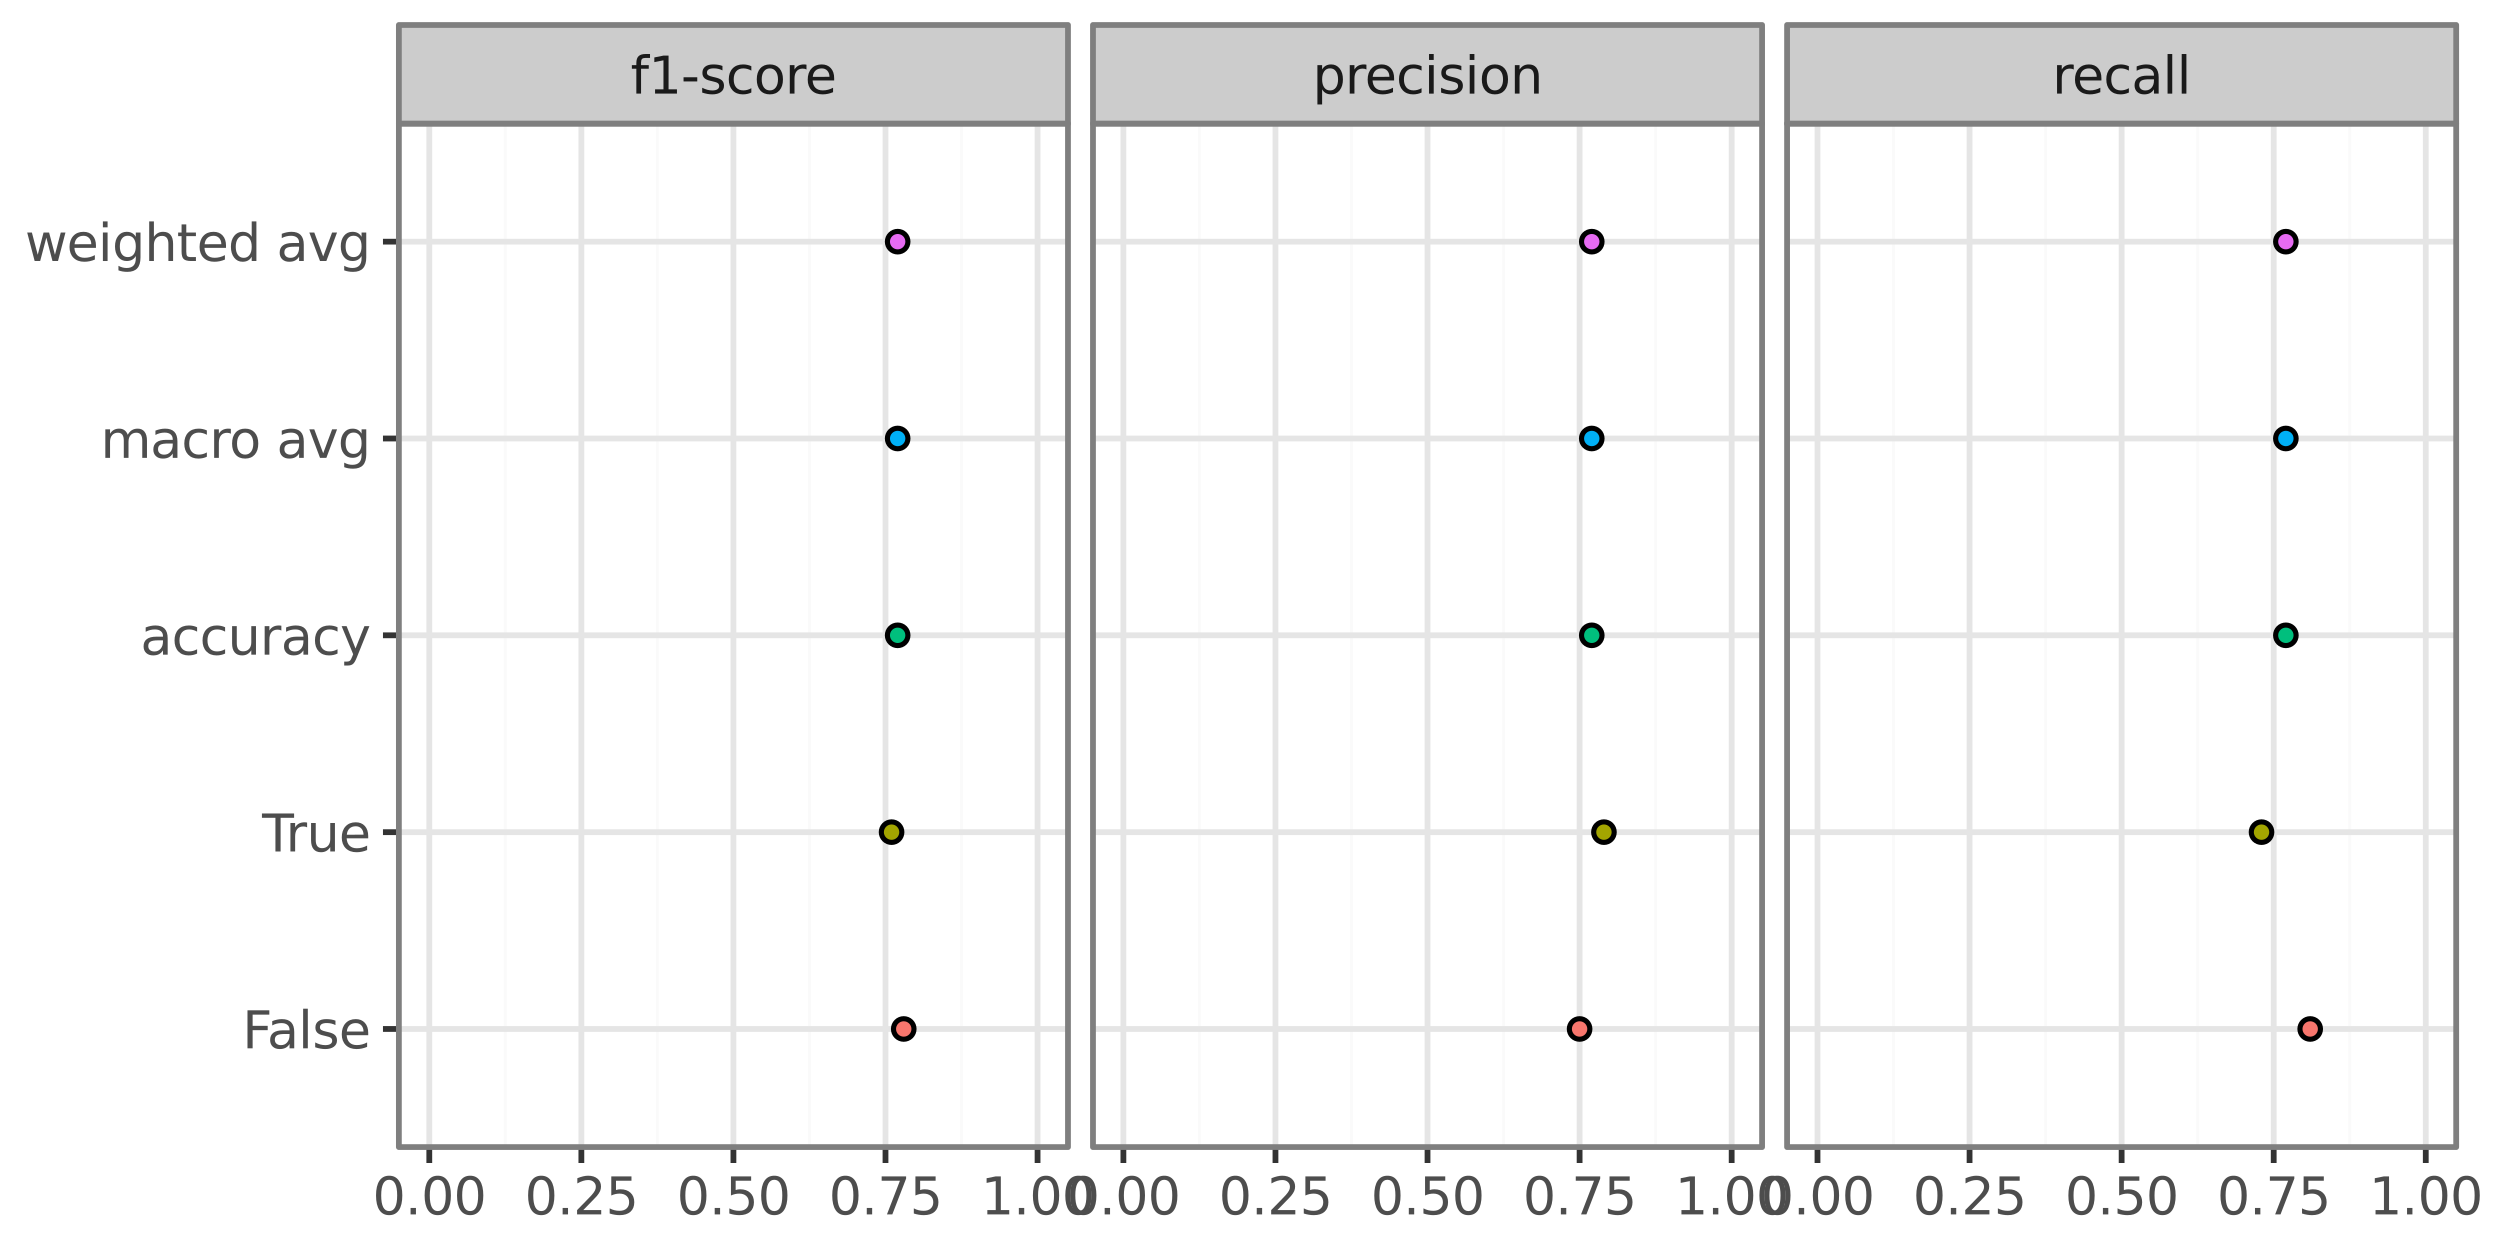 <?xml version="1.0" encoding="utf-8" standalone="no"?>
<!DOCTYPE svg PUBLIC "-//W3C//DTD SVG 1.1//EN"
  "http://www.w3.org/Graphics/SVG/1.1/DTD/svg11.dtd">
<svg xmlns:xlink="http://www.w3.org/1999/xlink" width="432pt" height="216pt" viewBox="0 0 432 216" xmlns="http://www.w3.org/2000/svg" version="1.1">
 <defs>
  <style type="text/css">*{stroke-linejoin: round; stroke-linecap: butt}</style>
 </defs>
 <g id="figure_1">
  <g id="patch_1">
   <path d="M 0 216 
L 432 216 
L 432 0 
L 0 0 
z
" style="fill: #ffffff"/>
  </g>
  <g id="patch_2">
   <path d="M 0 216 
L 432 216 
L 432 0 
L 0 0 
L 0 216 
z
" style="fill: none; stroke: #ffffff; stroke-linejoin: miter"/>
  </g>
  <g id="axes_1">
   <g id="patch_3">
    <path d="M 68.926 198.213 
L 184.547 198.213 
L 184.547 21.354 
L 68.926 21.354 
z
" style="fill: #ffffff"/>
   </g>
   <g id="matplotlib.axis_1">
    <g id="xtick_1">
     <g id="line2d_1">
      <path d="M 74.181 198.213 
L 74.181 21.354 
" clip-path="url(#pe67d3a69d6)" style="fill: none; stroke: #e5e5e5; stroke-linecap: square"/>
     </g>
     <g id="line2d_2">
      <path d="M 74.181 198.213 
" style="fill: none; stroke: #333333; stroke-width: 1.5; stroke-linecap: square"/>
      <defs>
       <path id="m8437cfde91" d="M 0 0 
L 0 2.75 
" style="stroke: #333333"/>
      </defs>
      <g>
       <use xlink:href="#m8437cfde91" x="74.181" y="198.213" style="fill: #333333; stroke: #333333"/>
      </g>
     </g>
     <g id="text_1">
      <!-- 0.00 -->
      <g style="fill: #4d4d4d" transform="translate(64.384 209.85) scale(0.088 -0.088)">
       <defs>
        <path id="DejaVuSans-30" d="M 2034 4250 
Q 1547 4250 1301 3770 
Q 1056 3291 1056 2328 
Q 1056 1369 1301 889 
Q 1547 409 2034 409 
Q 2525 409 2770 889 
Q 3016 1369 3016 2328 
Q 3016 3291 2770 3770 
Q 2525 4250 2034 4250 
z
M 2034 4750 
Q 2819 4750 3233 4129 
Q 3647 3509 3647 2328 
Q 3647 1150 3233 529 
Q 2819 -91 2034 -91 
Q 1250 -91 836 529 
Q 422 1150 422 2328 
Q 422 3509 836 4129 
Q 1250 4750 2034 4750 
z
" transform="scale(0.016)"/>
        <path id="DejaVuSans-2e" d="M 684 794 
L 1344 794 
L 1344 0 
L 684 0 
L 684 794 
z
" transform="scale(0.016)"/>
       </defs>
       <use xlink:href="#DejaVuSans-30"/>
       <use xlink:href="#DejaVuSans-2e" transform="translate(63.623 0)"/>
       <use xlink:href="#DejaVuSans-30" transform="translate(95.41 0)"/>
       <use xlink:href="#DejaVuSans-30" transform="translate(159.033 0)"/>
      </g>
     </g>
    </g>
    <g id="xtick_2">
     <g id="line2d_3">
      <path d="M 100.459 198.213 
L 100.459 21.354 
" clip-path="url(#pe67d3a69d6)" style="fill: none; stroke: #e5e5e5; stroke-linecap: square"/>
     </g>
     <g id="line2d_4">
      <path d="M 100.459 198.213 
" style="fill: none; stroke: #333333; stroke-width: 1.5; stroke-linecap: square"/>
      <g>
       <use xlink:href="#m8437cfde91" x="100.459" y="198.213" style="fill: #333333; stroke: #333333"/>
      </g>
     </g>
     <g id="text_2">
      <!-- 0.25 -->
      <g style="fill: #4d4d4d" transform="translate(90.662 209.85) scale(0.088 -0.088)">
       <defs>
        <path id="DejaVuSans-32" d="M 1228 531 
L 3431 531 
L 3431 0 
L 469 0 
L 469 531 
Q 828 903 1448 1529 
Q 2069 2156 2228 2338 
Q 2531 2678 2651 2914 
Q 2772 3150 2772 3378 
Q 2772 3750 2511 3984 
Q 2250 4219 1831 4219 
Q 1534 4219 1204 4116 
Q 875 4013 500 3803 
L 500 4441 
Q 881 4594 1212 4672 
Q 1544 4750 1819 4750 
Q 2544 4750 2975 4387 
Q 3406 4025 3406 3419 
Q 3406 3131 3298 2873 
Q 3191 2616 2906 2266 
Q 2828 2175 2409 1742 
Q 1991 1309 1228 531 
z
" transform="scale(0.016)"/>
        <path id="DejaVuSans-35" d="M 691 4666 
L 3169 4666 
L 3169 4134 
L 1269 4134 
L 1269 2991 
Q 1406 3038 1543 3061 
Q 1681 3084 1819 3084 
Q 2600 3084 3056 2656 
Q 3513 2228 3513 1497 
Q 3513 744 3044 326 
Q 2575 -91 1722 -91 
Q 1428 -91 1123 -41 
Q 819 9 494 109 
L 494 744 
Q 775 591 1075 516 
Q 1375 441 1709 441 
Q 2250 441 2565 725 
Q 2881 1009 2881 1497 
Q 2881 1984 2565 2268 
Q 2250 2553 1709 2553 
Q 1456 2553 1204 2497 
Q 953 2441 691 2322 
L 691 4666 
z
" transform="scale(0.016)"/>
       </defs>
       <use xlink:href="#DejaVuSans-30"/>
       <use xlink:href="#DejaVuSans-2e" transform="translate(63.623 0)"/>
       <use xlink:href="#DejaVuSans-32" transform="translate(95.41 0)"/>
       <use xlink:href="#DejaVuSans-35" transform="translate(159.033 0)"/>
      </g>
     </g>
    </g>
    <g id="xtick_3">
     <g id="line2d_5">
      <path d="M 126.736 198.213 
L 126.736 21.354 
" clip-path="url(#pe67d3a69d6)" style="fill: none; stroke: #e5e5e5; stroke-linecap: square"/>
     </g>
     <g id="line2d_6">
      <path d="M 126.736 198.213 
" style="fill: none; stroke: #333333; stroke-width: 1.5; stroke-linecap: square"/>
      <g>
       <use xlink:href="#m8437cfde91" x="126.736" y="198.213" style="fill: #333333; stroke: #333333"/>
      </g>
     </g>
     <g id="text_3">
      <!-- 0.50 -->
      <g style="fill: #4d4d4d" transform="translate(116.939 209.85) scale(0.088 -0.088)">
       <use xlink:href="#DejaVuSans-30"/>
       <use xlink:href="#DejaVuSans-2e" transform="translate(63.623 0)"/>
       <use xlink:href="#DejaVuSans-35" transform="translate(95.41 0)"/>
       <use xlink:href="#DejaVuSans-30" transform="translate(159.033 0)"/>
      </g>
     </g>
    </g>
    <g id="xtick_4">
     <g id="line2d_7">
      <path d="M 153.014 198.213 
L 153.014 21.354 
" clip-path="url(#pe67d3a69d6)" style="fill: none; stroke: #e5e5e5; stroke-linecap: square"/>
     </g>
     <g id="line2d_8">
      <path d="M 153.014 198.213 
" style="fill: none; stroke: #333333; stroke-width: 1.5; stroke-linecap: square"/>
      <g>
       <use xlink:href="#m8437cfde91" x="153.014" y="198.213" style="fill: #333333; stroke: #333333"/>
      </g>
     </g>
     <g id="text_4">
      <!-- 0.75 -->
      <g style="fill: #4d4d4d" transform="translate(143.217 209.85) scale(0.088 -0.088)">
       <defs>
        <path id="DejaVuSans-37" d="M 525 4666 
L 3525 4666 
L 3525 4397 
L 1831 0 
L 1172 0 
L 2766 4134 
L 525 4134 
L 525 4666 
z
" transform="scale(0.016)"/>
       </defs>
       <use xlink:href="#DejaVuSans-30"/>
       <use xlink:href="#DejaVuSans-2e" transform="translate(63.623 0)"/>
       <use xlink:href="#DejaVuSans-37" transform="translate(95.41 0)"/>
       <use xlink:href="#DejaVuSans-35" transform="translate(159.033 0)"/>
      </g>
     </g>
    </g>
    <g id="xtick_5">
     <g id="line2d_9">
      <path d="M 179.291 198.213 
L 179.291 21.354 
" clip-path="url(#pe67d3a69d6)" style="fill: none; stroke: #e5e5e5; stroke-linecap: square"/>
     </g>
     <g id="line2d_10">
      <path d="M 179.291 198.213 
" style="fill: none; stroke: #333333; stroke-width: 1.5; stroke-linecap: square"/>
      <g>
       <use xlink:href="#m8437cfde91" x="179.291" y="198.213" style="fill: #333333; stroke: #333333"/>
      </g>
     </g>
     <g id="text_5">
      <!-- 1.00 -->
      <g style="fill: #4d4d4d" transform="translate(169.494 209.85) scale(0.088 -0.088)">
       <defs>
        <path id="DejaVuSans-31" d="M 794 531 
L 1825 531 
L 1825 4091 
L 703 3866 
L 703 4441 
L 1819 4666 
L 2450 4666 
L 2450 531 
L 3481 531 
L 3481 0 
L 794 0 
L 794 531 
z
" transform="scale(0.016)"/>
       </defs>
       <use xlink:href="#DejaVuSans-31"/>
       <use xlink:href="#DejaVuSans-2e" transform="translate(63.623 0)"/>
       <use xlink:href="#DejaVuSans-30" transform="translate(95.41 0)"/>
       <use xlink:href="#DejaVuSans-30" transform="translate(159.033 0)"/>
      </g>
     </g>
    </g>
    <g id="xtick_6">
     <g id="line2d_11">
      <path d="M 87.32 198.213 
L 87.32 21.354 
" clip-path="url(#pe67d3a69d6)" style="fill: none; stroke: #fafafa; stroke-width: 0.5; stroke-linecap: square"/>
     </g>
    </g>
    <g id="xtick_7">
     <g id="line2d_12">
      <path d="M 113.597 198.213 
L 113.597 21.354 
" clip-path="url(#pe67d3a69d6)" style="fill: none; stroke: #fafafa; stroke-width: 0.5; stroke-linecap: square"/>
     </g>
    </g>
    <g id="xtick_8">
     <g id="line2d_13">
      <path d="M 139.875 198.213 
L 139.875 21.354 
" clip-path="url(#pe67d3a69d6)" style="fill: none; stroke: #fafafa; stroke-width: 0.5; stroke-linecap: square"/>
     </g>
    </g>
    <g id="xtick_9">
     <g id="line2d_14">
      <path d="M 166.152 198.213 
L 166.152 21.354 
" clip-path="url(#pe67d3a69d6)" style="fill: none; stroke: #fafafa; stroke-width: 0.5; stroke-linecap: square"/>
     </g>
    </g>
   </g>
   <g id="matplotlib.axis_2">
    <g id="ytick_1">
     <g id="line2d_15">
      <path d="M 68.926 177.806 
L 184.547 177.806 
" clip-path="url(#pe67d3a69d6)" style="fill: none; stroke: #e5e5e5; stroke-linecap: square"/>
     </g>
     <g id="line2d_16">
      <path d="M 68.926 177.806 
" style="fill: none; stroke: #333333; stroke-width: 1.5; stroke-linecap: square"/>
      <defs>
       <path id="m40148afc1b" d="M 0 0 
L -2.75 0 
" style="stroke: #333333"/>
      </defs>
      <g>
       <use xlink:href="#m40148afc1b" x="68.926" y="177.806" style="fill: #333333; stroke: #333333"/>
      </g>
     </g>
     <g id="text_6">
      <!-- False -->
      <g style="fill: #4d4d4d" transform="translate(41.881 181.15) scale(0.088 -0.088)">
       <defs>
        <path id="DejaVuSans-46" d="M 628 4666 
L 3309 4666 
L 3309 4134 
L 1259 4134 
L 1259 2759 
L 3109 2759 
L 3109 2228 
L 1259 2228 
L 1259 0 
L 628 0 
L 628 4666 
z
" transform="scale(0.016)"/>
        <path id="DejaVuSans-61" d="M 2194 1759 
Q 1497 1759 1228 1600 
Q 959 1441 959 1056 
Q 959 750 1161 570 
Q 1363 391 1709 391 
Q 2188 391 2477 730 
Q 2766 1069 2766 1631 
L 2766 1759 
L 2194 1759 
z
M 3341 1997 
L 3341 0 
L 2766 0 
L 2766 531 
Q 2569 213 2275 61 
Q 1981 -91 1556 -91 
Q 1019 -91 701 211 
Q 384 513 384 1019 
Q 384 1609 779 1909 
Q 1175 2209 1959 2209 
L 2766 2209 
L 2766 2266 
Q 2766 2663 2505 2880 
Q 2244 3097 1772 3097 
Q 1472 3097 1187 3025 
Q 903 2953 641 2809 
L 641 3341 
Q 956 3463 1253 3523 
Q 1550 3584 1831 3584 
Q 2591 3584 2966 3190 
Q 3341 2797 3341 1997 
z
" transform="scale(0.016)"/>
        <path id="DejaVuSans-6c" d="M 603 4863 
L 1178 4863 
L 1178 0 
L 603 0 
L 603 4863 
z
" transform="scale(0.016)"/>
        <path id="DejaVuSans-73" d="M 2834 3397 
L 2834 2853 
Q 2591 2978 2328 3040 
Q 2066 3103 1784 3103 
Q 1356 3103 1142 2972 
Q 928 2841 928 2578 
Q 928 2378 1081 2264 
Q 1234 2150 1697 2047 
L 1894 2003 
Q 2506 1872 2764 1633 
Q 3022 1394 3022 966 
Q 3022 478 2636 193 
Q 2250 -91 1575 -91 
Q 1294 -91 989 -36 
Q 684 19 347 128 
L 347 722 
Q 666 556 975 473 
Q 1284 391 1588 391 
Q 1994 391 2212 530 
Q 2431 669 2431 922 
Q 2431 1156 2273 1281 
Q 2116 1406 1581 1522 
L 1381 1569 
Q 847 1681 609 1914 
Q 372 2147 372 2553 
Q 372 3047 722 3315 
Q 1072 3584 1716 3584 
Q 2034 3584 2315 3537 
Q 2597 3491 2834 3397 
z
" transform="scale(0.016)"/>
        <path id="DejaVuSans-65" d="M 3597 1894 
L 3597 1613 
L 953 1613 
Q 991 1019 1311 708 
Q 1631 397 2203 397 
Q 2534 397 2845 478 
Q 3156 559 3463 722 
L 3463 178 
Q 3153 47 2828 -22 
Q 2503 -91 2169 -91 
Q 1331 -91 842 396 
Q 353 884 353 1716 
Q 353 2575 817 3079 
Q 1281 3584 2069 3584 
Q 2775 3584 3186 3129 
Q 3597 2675 3597 1894 
z
M 3022 2063 
Q 3016 2534 2758 2815 
Q 2500 3097 2075 3097 
Q 1594 3097 1305 2825 
Q 1016 2553 972 2059 
L 3022 2063 
z
" transform="scale(0.016)"/>
       </defs>
       <use xlink:href="#DejaVuSans-46"/>
       <use xlink:href="#DejaVuSans-61" transform="translate(48.395 0)"/>
       <use xlink:href="#DejaVuSans-6c" transform="translate(109.674 0)"/>
       <use xlink:href="#DejaVuSans-73" transform="translate(137.457 0)"/>
       <use xlink:href="#DejaVuSans-65" transform="translate(189.557 0)"/>
      </g>
     </g>
    </g>
    <g id="ytick_2">
     <g id="line2d_17">
      <path d="M 68.926 143.795 
L 184.547 143.795 
" clip-path="url(#pe67d3a69d6)" style="fill: none; stroke: #e5e5e5; stroke-linecap: square"/>
     </g>
     <g id="line2d_18">
      <path d="M 68.926 143.795 
" style="fill: none; stroke: #333333; stroke-width: 1.5; stroke-linecap: square"/>
      <g>
       <use xlink:href="#m40148afc1b" x="68.926" y="143.795" style="fill: #333333; stroke: #333333"/>
      </g>
     </g>
     <g id="text_7">
      <!-- True -->
      <g style="fill: #4d4d4d" transform="translate(45.289 147.138) scale(0.088 -0.088)">
       <defs>
        <path id="DejaVuSans-54" d="M -19 4666 
L 3928 4666 
L 3928 4134 
L 2272 4134 
L 2272 0 
L 1638 0 
L 1638 4134 
L -19 4134 
L -19 4666 
z
" transform="scale(0.016)"/>
        <path id="DejaVuSans-72" d="M 2631 2963 
Q 2534 3019 2420 3045 
Q 2306 3072 2169 3072 
Q 1681 3072 1420 2755 
Q 1159 2438 1159 1844 
L 1159 0 
L 581 0 
L 581 3500 
L 1159 3500 
L 1159 2956 
Q 1341 3275 1631 3429 
Q 1922 3584 2338 3584 
Q 2397 3584 2469 3576 
Q 2541 3569 2628 3553 
L 2631 2963 
z
" transform="scale(0.016)"/>
        <path id="DejaVuSans-75" d="M 544 1381 
L 544 3500 
L 1119 3500 
L 1119 1403 
Q 1119 906 1312 657 
Q 1506 409 1894 409 
Q 2359 409 2629 706 
Q 2900 1003 2900 1516 
L 2900 3500 
L 3475 3500 
L 3475 0 
L 2900 0 
L 2900 538 
Q 2691 219 2414 64 
Q 2138 -91 1772 -91 
Q 1169 -91 856 284 
Q 544 659 544 1381 
z
M 1991 3584 
L 1991 3584 
z
" transform="scale(0.016)"/>
       </defs>
       <use xlink:href="#DejaVuSans-54"/>
       <use xlink:href="#DejaVuSans-72" transform="translate(46.334 0)"/>
       <use xlink:href="#DejaVuSans-75" transform="translate(87.447 0)"/>
       <use xlink:href="#DejaVuSans-65" transform="translate(150.826 0)"/>
      </g>
     </g>
    </g>
    <g id="ytick_3">
     <g id="line2d_19">
      <path d="M 68.926 109.783 
L 184.547 109.783 
" clip-path="url(#pe67d3a69d6)" style="fill: none; stroke: #e5e5e5; stroke-linecap: square"/>
     </g>
     <g id="line2d_20">
      <path d="M 68.926 109.783 
" style="fill: none; stroke: #333333; stroke-width: 1.5; stroke-linecap: square"/>
      <g>
       <use xlink:href="#m40148afc1b" x="68.926" y="109.783" style="fill: #333333; stroke: #333333"/>
      </g>
     </g>
     <g id="text_8">
      <!-- accuracy -->
      <g style="fill: #4d4d4d" transform="translate(24.271 113.127) scale(0.088 -0.088)">
       <defs>
        <path id="DejaVuSans-63" d="M 3122 3366 
L 3122 2828 
Q 2878 2963 2633 3030 
Q 2388 3097 2138 3097 
Q 1578 3097 1268 2742 
Q 959 2388 959 1747 
Q 959 1106 1268 751 
Q 1578 397 2138 397 
Q 2388 397 2633 464 
Q 2878 531 3122 666 
L 3122 134 
Q 2881 22 2623 -34 
Q 2366 -91 2075 -91 
Q 1284 -91 818 406 
Q 353 903 353 1747 
Q 353 2603 823 3093 
Q 1294 3584 2113 3584 
Q 2378 3584 2631 3529 
Q 2884 3475 3122 3366 
z
" transform="scale(0.016)"/>
        <path id="DejaVuSans-79" d="M 2059 -325 
Q 1816 -950 1584 -1140 
Q 1353 -1331 966 -1331 
L 506 -1331 
L 506 -850 
L 844 -850 
Q 1081 -850 1212 -737 
Q 1344 -625 1503 -206 
L 1606 56 
L 191 3500 
L 800 3500 
L 1894 763 
L 2988 3500 
L 3597 3500 
L 2059 -325 
z
" transform="scale(0.016)"/>
       </defs>
       <use xlink:href="#DejaVuSans-61"/>
       <use xlink:href="#DejaVuSans-63" transform="translate(61.279 0)"/>
       <use xlink:href="#DejaVuSans-63" transform="translate(116.26 0)"/>
       <use xlink:href="#DejaVuSans-75" transform="translate(171.24 0)"/>
       <use xlink:href="#DejaVuSans-72" transform="translate(234.619 0)"/>
       <use xlink:href="#DejaVuSans-61" transform="translate(275.732 0)"/>
       <use xlink:href="#DejaVuSans-63" transform="translate(337.012 0)"/>
       <use xlink:href="#DejaVuSans-79" transform="translate(391.992 0)"/>
      </g>
     </g>
    </g>
    <g id="ytick_4">
     <g id="line2d_21">
      <path d="M 68.926 75.772 
L 184.547 75.772 
" clip-path="url(#pe67d3a69d6)" style="fill: none; stroke: #e5e5e5; stroke-linecap: square"/>
     </g>
     <g id="line2d_22">
      <path d="M 68.926 75.772 
" style="fill: none; stroke: #333333; stroke-width: 1.5; stroke-linecap: square"/>
      <g>
       <use xlink:href="#m40148afc1b" x="68.926" y="75.772" style="fill: #333333; stroke: #333333"/>
      </g>
     </g>
     <g id="text_9">
      <!-- macro avg -->
      <g style="fill: #4d4d4d" transform="translate(17.384 79.115) scale(0.088 -0.088)">
       <defs>
        <path id="DejaVuSans-6d" d="M 3328 2828 
Q 3544 3216 3844 3400 
Q 4144 3584 4550 3584 
Q 5097 3584 5394 3201 
Q 5691 2819 5691 2113 
L 5691 0 
L 5113 0 
L 5113 2094 
Q 5113 2597 4934 2840 
Q 4756 3084 4391 3084 
Q 3944 3084 3684 2787 
Q 3425 2491 3425 1978 
L 3425 0 
L 2847 0 
L 2847 2094 
Q 2847 2600 2669 2842 
Q 2491 3084 2119 3084 
Q 1678 3084 1418 2786 
Q 1159 2488 1159 1978 
L 1159 0 
L 581 0 
L 581 3500 
L 1159 3500 
L 1159 2956 
Q 1356 3278 1631 3431 
Q 1906 3584 2284 3584 
Q 2666 3584 2933 3390 
Q 3200 3197 3328 2828 
z
" transform="scale(0.016)"/>
        <path id="DejaVuSans-6f" d="M 1959 3097 
Q 1497 3097 1228 2736 
Q 959 2375 959 1747 
Q 959 1119 1226 758 
Q 1494 397 1959 397 
Q 2419 397 2687 759 
Q 2956 1122 2956 1747 
Q 2956 2369 2687 2733 
Q 2419 3097 1959 3097 
z
M 1959 3584 
Q 2709 3584 3137 3096 
Q 3566 2609 3566 1747 
Q 3566 888 3137 398 
Q 2709 -91 1959 -91 
Q 1206 -91 779 398 
Q 353 888 353 1747 
Q 353 2609 779 3096 
Q 1206 3584 1959 3584 
z
" transform="scale(0.016)"/>
        <path id="DejaVuSans-20" transform="scale(0.016)"/>
        <path id="DejaVuSans-76" d="M 191 3500 
L 800 3500 
L 1894 563 
L 2988 3500 
L 3597 3500 
L 2284 0 
L 1503 0 
L 191 3500 
z
" transform="scale(0.016)"/>
        <path id="DejaVuSans-67" d="M 2906 1791 
Q 2906 2416 2648 2759 
Q 2391 3103 1925 3103 
Q 1463 3103 1205 2759 
Q 947 2416 947 1791 
Q 947 1169 1205 825 
Q 1463 481 1925 481 
Q 2391 481 2648 825 
Q 2906 1169 2906 1791 
z
M 3481 434 
Q 3481 -459 3084 -895 
Q 2688 -1331 1869 -1331 
Q 1566 -1331 1297 -1286 
Q 1028 -1241 775 -1147 
L 775 -588 
Q 1028 -725 1275 -790 
Q 1522 -856 1778 -856 
Q 2344 -856 2625 -561 
Q 2906 -266 2906 331 
L 2906 616 
Q 2728 306 2450 153 
Q 2172 0 1784 0 
Q 1141 0 747 490 
Q 353 981 353 1791 
Q 353 2603 747 3093 
Q 1141 3584 1784 3584 
Q 2172 3584 2450 3431 
Q 2728 3278 2906 2969 
L 2906 3500 
L 3481 3500 
L 3481 434 
z
" transform="scale(0.016)"/>
       </defs>
       <use xlink:href="#DejaVuSans-6d"/>
       <use xlink:href="#DejaVuSans-61" transform="translate(97.412 0)"/>
       <use xlink:href="#DejaVuSans-63" transform="translate(158.691 0)"/>
       <use xlink:href="#DejaVuSans-72" transform="translate(213.672 0)"/>
       <use xlink:href="#DejaVuSans-6f" transform="translate(252.535 0)"/>
       <use xlink:href="#DejaVuSans-20" transform="translate(313.717 0)"/>
       <use xlink:href="#DejaVuSans-61" transform="translate(345.504 0)"/>
       <use xlink:href="#DejaVuSans-76" transform="translate(406.783 0)"/>
       <use xlink:href="#DejaVuSans-67" transform="translate(465.963 0)"/>
      </g>
     </g>
    </g>
    <g id="ytick_5">
     <g id="line2d_23">
      <path d="M 68.926 41.76 
L 184.547 41.76 
" clip-path="url(#pe67d3a69d6)" style="fill: none; stroke: #e5e5e5; stroke-linecap: square"/>
     </g>
     <g id="line2d_24">
      <path d="M 68.926 41.76 
" style="fill: none; stroke: #333333; stroke-width: 1.5; stroke-linecap: square"/>
      <g>
       <use xlink:href="#m40148afc1b" x="68.926" y="41.76" style="fill: #333333; stroke: #333333"/>
      </g>
     </g>
     <g id="text_10">
      <!-- weighted avg -->
      <g style="fill: #4d4d4d" transform="translate(4.32 45.104) scale(0.088 -0.088)">
       <defs>
        <path id="DejaVuSans-77" d="M 269 3500 
L 844 3500 
L 1563 769 
L 2278 3500 
L 2956 3500 
L 3675 769 
L 4391 3500 
L 4966 3500 
L 4050 0 
L 3372 0 
L 2619 2869 
L 1863 0 
L 1184 0 
L 269 3500 
z
" transform="scale(0.016)"/>
        <path id="DejaVuSans-69" d="M 603 3500 
L 1178 3500 
L 1178 0 
L 603 0 
L 603 3500 
z
M 603 4863 
L 1178 4863 
L 1178 4134 
L 603 4134 
L 603 4863 
z
" transform="scale(0.016)"/>
        <path id="DejaVuSans-68" d="M 3513 2113 
L 3513 0 
L 2938 0 
L 2938 2094 
Q 2938 2591 2744 2837 
Q 2550 3084 2163 3084 
Q 1697 3084 1428 2787 
Q 1159 2491 1159 1978 
L 1159 0 
L 581 0 
L 581 4863 
L 1159 4863 
L 1159 2956 
Q 1366 3272 1645 3428 
Q 1925 3584 2291 3584 
Q 2894 3584 3203 3211 
Q 3513 2838 3513 2113 
z
" transform="scale(0.016)"/>
        <path id="DejaVuSans-74" d="M 1172 4494 
L 1172 3500 
L 2356 3500 
L 2356 3053 
L 1172 3053 
L 1172 1153 
Q 1172 725 1289 603 
Q 1406 481 1766 481 
L 2356 481 
L 2356 0 
L 1766 0 
Q 1100 0 847 248 
Q 594 497 594 1153 
L 594 3053 
L 172 3053 
L 172 3500 
L 594 3500 
L 594 4494 
L 1172 4494 
z
" transform="scale(0.016)"/>
        <path id="DejaVuSans-64" d="M 2906 2969 
L 2906 4863 
L 3481 4863 
L 3481 0 
L 2906 0 
L 2906 525 
Q 2725 213 2448 61 
Q 2172 -91 1784 -91 
Q 1150 -91 751 415 
Q 353 922 353 1747 
Q 353 2572 751 3078 
Q 1150 3584 1784 3584 
Q 2172 3584 2448 3432 
Q 2725 3281 2906 2969 
z
M 947 1747 
Q 947 1113 1208 752 
Q 1469 391 1925 391 
Q 2381 391 2643 752 
Q 2906 1113 2906 1747 
Q 2906 2381 2643 2742 
Q 2381 3103 1925 3103 
Q 1469 3103 1208 2742 
Q 947 2381 947 1747 
z
" transform="scale(0.016)"/>
       </defs>
       <use xlink:href="#DejaVuSans-77"/>
       <use xlink:href="#DejaVuSans-65" transform="translate(81.787 0)"/>
       <use xlink:href="#DejaVuSans-69" transform="translate(143.311 0)"/>
       <use xlink:href="#DejaVuSans-67" transform="translate(171.094 0)"/>
       <use xlink:href="#DejaVuSans-68" transform="translate(234.57 0)"/>
       <use xlink:href="#DejaVuSans-74" transform="translate(297.949 0)"/>
       <use xlink:href="#DejaVuSans-65" transform="translate(337.158 0)"/>
       <use xlink:href="#DejaVuSans-64" transform="translate(398.682 0)"/>
       <use xlink:href="#DejaVuSans-20" transform="translate(462.158 0)"/>
       <use xlink:href="#DejaVuSans-61" transform="translate(493.945 0)"/>
       <use xlink:href="#DejaVuSans-76" transform="translate(555.225 0)"/>
       <use xlink:href="#DejaVuSans-67" transform="translate(614.404 0)"/>
      </g>
     </g>
    </g>
   </g>
   <g id="PathCollection_1">
    <path d="M 156.167 179.579 
C 156.637 179.579 157.088 179.392 157.42 179.06 
C 157.753 178.727 157.939 178.276 157.939 177.806 
C 157.939 177.336 157.753 176.885 157.42 176.553 
C 157.088 176.221 156.637 176.034 156.167 176.034 
C 155.697 176.034 155.246 176.221 154.914 176.553 
C 154.581 176.885 154.395 177.336 154.395 177.806 
C 154.395 178.276 154.581 178.727 154.914 179.06 
C 155.246 179.392 155.697 179.579 156.167 179.579 
z
" clip-path="url(#pe67d3a69d6)" style="fill: #f8766d; stroke: #000000; stroke-width: 0.886"/>
    <path d="M 154.065 145.567 
C 154.535 145.567 154.986 145.381 155.318 145.048 
C 155.651 144.716 155.837 144.265 155.837 143.795 
C 155.837 143.325 155.651 142.874 155.318 142.542 
C 154.986 142.209 154.535 142.022 154.065 142.022 
C 153.595 142.022 153.144 142.209 152.811 142.542 
C 152.479 142.874 152.292 143.325 152.292 143.795 
C 152.292 144.265 152.479 144.716 152.811 145.048 
C 153.144 145.381 153.595 145.567 154.065 145.567 
z
" clip-path="url(#pe67d3a69d6)" style="fill: #a3a500; stroke: #000000; stroke-width: 0.886"/>
    <path d="M 155.116 111.556 
C 155.586 111.556 156.037 111.369 156.369 111.037 
C 156.702 110.704 156.888 110.253 156.888 109.783 
C 156.888 109.313 156.702 108.862 156.369 108.53 
C 156.037 108.198 155.586 108.011 155.116 108.011 
C 154.646 108.011 154.195 108.198 153.863 108.53 
C 153.53 108.862 153.343 109.313 153.343 109.783 
C 153.343 110.253 153.53 110.704 153.863 111.037 
C 154.195 111.369 154.646 111.556 155.116 111.556 
z
" clip-path="url(#pe67d3a69d6)" style="fill: #00bf7d; stroke: #000000; stroke-width: 0.886"/>
    <path d="M 155.116 77.544 
C 155.586 77.544 156.037 77.358 156.369 77.025 
C 156.702 76.693 156.888 76.242 156.888 75.772 
C 156.888 75.302 156.702 74.851 156.369 74.519 
C 156.037 74.186 155.586 73.999 155.116 73.999 
C 154.646 73.999 154.195 74.186 153.863 74.519 
C 153.53 74.851 153.343 75.302 153.343 75.772 
C 153.343 76.242 153.53 76.693 153.863 77.025 
C 154.195 77.358 154.646 77.544 155.116 77.544 
z
" clip-path="url(#pe67d3a69d6)" style="fill: #00b0f6; stroke: #000000; stroke-width: 0.886"/>
    <path d="M 155.116 43.533 
C 155.586 43.533 156.037 43.346 156.369 43.014 
C 156.702 42.681 156.888 42.23 156.888 41.76 
C 156.888 41.29 156.702 40.839 156.369 40.507 
C 156.037 40.175 155.586 39.988 155.116 39.988 
C 154.646 39.988 154.195 40.175 153.863 40.507 
C 153.53 40.839 153.343 41.29 153.343 41.76 
C 153.343 42.23 153.53 42.681 153.863 43.014 
C 154.195 43.346 154.646 43.533 155.116 43.533 
z
" clip-path="url(#pe67d3a69d6)" style="fill: #e76bf3; stroke: #000000; stroke-width: 0.886"/>
   </g>
  </g>
  <g id="axes_2">
   <g id="patch_4">
    <path d="M 188.867 198.213 
L 304.488 198.213 
L 304.488 21.354 
L 188.867 21.354 
z
" style="fill: #ffffff"/>
   </g>
   <g id="matplotlib.axis_3">
    <g id="xtick_10">
     <g id="line2d_25">
      <path d="M 194.122 198.213 
L 194.122 21.354 
" clip-path="url(#pd7280911e4)" style="fill: none; stroke: #e5e5e5; stroke-linecap: square"/>
     </g>
     <g id="line2d_26">
      <path d="M 194.122 198.213 
" style="fill: none; stroke: #333333; stroke-width: 1.5; stroke-linecap: square"/>
      <g>
       <use xlink:href="#m8437cfde91" x="194.122" y="198.213" style="fill: #333333; stroke: #333333"/>
      </g>
     </g>
     <g id="text_11">
      <!-- 0.00 -->
      <g style="fill: #4d4d4d" transform="translate(184.325 209.85) scale(0.088 -0.088)">
       <use xlink:href="#DejaVuSans-30"/>
       <use xlink:href="#DejaVuSans-2e" transform="translate(63.623 0)"/>
       <use xlink:href="#DejaVuSans-30" transform="translate(95.41 0)"/>
       <use xlink:href="#DejaVuSans-30" transform="translate(159.033 0)"/>
      </g>
     </g>
    </g>
    <g id="xtick_11">
     <g id="line2d_27">
      <path d="M 220.4 198.213 
L 220.4 21.354 
" clip-path="url(#pd7280911e4)" style="fill: none; stroke: #e5e5e5; stroke-linecap: square"/>
     </g>
     <g id="line2d_28">
      <path d="M 220.4 198.213 
" style="fill: none; stroke: #333333; stroke-width: 1.5; stroke-linecap: square"/>
      <g>
       <use xlink:href="#m8437cfde91" x="220.4" y="198.213" style="fill: #333333; stroke: #333333"/>
      </g>
     </g>
     <g id="text_12">
      <!-- 0.25 -->
      <g style="fill: #4d4d4d" transform="translate(210.603 209.85) scale(0.088 -0.088)">
       <use xlink:href="#DejaVuSans-30"/>
       <use xlink:href="#DejaVuSans-2e" transform="translate(63.623 0)"/>
       <use xlink:href="#DejaVuSans-32" transform="translate(95.41 0)"/>
       <use xlink:href="#DejaVuSans-35" transform="translate(159.033 0)"/>
      </g>
     </g>
    </g>
    <g id="xtick_12">
     <g id="line2d_29">
      <path d="M 246.677 198.213 
L 246.677 21.354 
" clip-path="url(#pd7280911e4)" style="fill: none; stroke: #e5e5e5; stroke-linecap: square"/>
     </g>
     <g id="line2d_30">
      <path d="M 246.677 198.213 
" style="fill: none; stroke: #333333; stroke-width: 1.5; stroke-linecap: square"/>
      <g>
       <use xlink:href="#m8437cfde91" x="246.677" y="198.213" style="fill: #333333; stroke: #333333"/>
      </g>
     </g>
     <g id="text_13">
      <!-- 0.50 -->
      <g style="fill: #4d4d4d" transform="translate(236.88 209.85) scale(0.088 -0.088)">
       <use xlink:href="#DejaVuSans-30"/>
       <use xlink:href="#DejaVuSans-2e" transform="translate(63.623 0)"/>
       <use xlink:href="#DejaVuSans-35" transform="translate(95.41 0)"/>
       <use xlink:href="#DejaVuSans-30" transform="translate(159.033 0)"/>
      </g>
     </g>
    </g>
    <g id="xtick_13">
     <g id="line2d_31">
      <path d="M 272.955 198.213 
L 272.955 21.354 
" clip-path="url(#pd7280911e4)" style="fill: none; stroke: #e5e5e5; stroke-linecap: square"/>
     </g>
     <g id="line2d_32">
      <path d="M 272.955 198.213 
" style="fill: none; stroke: #333333; stroke-width: 1.5; stroke-linecap: square"/>
      <g>
       <use xlink:href="#m8437cfde91" x="272.955" y="198.213" style="fill: #333333; stroke: #333333"/>
      </g>
     </g>
     <g id="text_14">
      <!-- 0.75 -->
      <g style="fill: #4d4d4d" transform="translate(263.158 209.85) scale(0.088 -0.088)">
       <use xlink:href="#DejaVuSans-30"/>
       <use xlink:href="#DejaVuSans-2e" transform="translate(63.623 0)"/>
       <use xlink:href="#DejaVuSans-37" transform="translate(95.41 0)"/>
       <use xlink:href="#DejaVuSans-35" transform="translate(159.033 0)"/>
      </g>
     </g>
    </g>
    <g id="xtick_14">
     <g id="line2d_33">
      <path d="M 299.232 198.213 
L 299.232 21.354 
" clip-path="url(#pd7280911e4)" style="fill: none; stroke: #e5e5e5; stroke-linecap: square"/>
     </g>
     <g id="line2d_34">
      <path d="M 299.232 198.213 
" style="fill: none; stroke: #333333; stroke-width: 1.5; stroke-linecap: square"/>
      <g>
       <use xlink:href="#m8437cfde91" x="299.232" y="198.213" style="fill: #333333; stroke: #333333"/>
      </g>
     </g>
     <g id="text_15">
      <!-- 1.00 -->
      <g style="fill: #4d4d4d" transform="translate(289.435 209.85) scale(0.088 -0.088)">
       <use xlink:href="#DejaVuSans-31"/>
       <use xlink:href="#DejaVuSans-2e" transform="translate(63.623 0)"/>
       <use xlink:href="#DejaVuSans-30" transform="translate(95.41 0)"/>
       <use xlink:href="#DejaVuSans-30" transform="translate(159.033 0)"/>
      </g>
     </g>
    </g>
    <g id="xtick_15">
     <g id="line2d_35">
      <path d="M 207.261 198.213 
L 207.261 21.354 
" clip-path="url(#pd7280911e4)" style="fill: none; stroke: #fafafa; stroke-width: 0.5; stroke-linecap: square"/>
     </g>
    </g>
    <g id="xtick_16">
     <g id="line2d_36">
      <path d="M 233.538 198.213 
L 233.538 21.354 
" clip-path="url(#pd7280911e4)" style="fill: none; stroke: #fafafa; stroke-width: 0.5; stroke-linecap: square"/>
     </g>
    </g>
    <g id="xtick_17">
     <g id="line2d_37">
      <path d="M 259.816 198.213 
L 259.816 21.354 
" clip-path="url(#pd7280911e4)" style="fill: none; stroke: #fafafa; stroke-width: 0.5; stroke-linecap: square"/>
     </g>
    </g>
    <g id="xtick_18">
     <g id="line2d_38">
      <path d="M 286.093 198.213 
L 286.093 21.354 
" clip-path="url(#pd7280911e4)" style="fill: none; stroke: #fafafa; stroke-width: 0.5; stroke-linecap: square"/>
     </g>
    </g>
   </g>
   <g id="matplotlib.axis_4">
    <g id="ytick_6">
     <g id="line2d_39">
      <path d="M 188.867 177.806 
L 304.488 177.806 
" clip-path="url(#pd7280911e4)" style="fill: none; stroke: #e5e5e5; stroke-linecap: square"/>
     </g>
    </g>
    <g id="ytick_7">
     <g id="line2d_40">
      <path d="M 188.867 143.795 
L 304.488 143.795 
" clip-path="url(#pd7280911e4)" style="fill: none; stroke: #e5e5e5; stroke-linecap: square"/>
     </g>
    </g>
    <g id="ytick_8">
     <g id="line2d_41">
      <path d="M 188.867 109.783 
L 304.488 109.783 
" clip-path="url(#pd7280911e4)" style="fill: none; stroke: #e5e5e5; stroke-linecap: square"/>
     </g>
    </g>
    <g id="ytick_9">
     <g id="line2d_42">
      <path d="M 188.867 75.772 
L 304.488 75.772 
" clip-path="url(#pd7280911e4)" style="fill: none; stroke: #e5e5e5; stroke-linecap: square"/>
     </g>
    </g>
    <g id="ytick_10">
     <g id="line2d_43">
      <path d="M 188.867 41.76 
L 304.488 41.76 
" clip-path="url(#pd7280911e4)" style="fill: none; stroke: #e5e5e5; stroke-linecap: square"/>
     </g>
    </g>
   </g>
   <g id="PathCollection_2">
    <path d="M 272.955 179.579 
C 273.425 179.579 273.876 179.392 274.208 179.06 
C 274.54 178.727 274.727 178.276 274.727 177.806 
C 274.727 177.336 274.54 176.885 274.208 176.553 
C 273.876 176.221 273.425 176.034 272.955 176.034 
C 272.485 176.034 272.034 176.221 271.701 176.553 
C 271.369 176.885 271.182 177.336 271.182 177.806 
C 271.182 178.276 271.369 178.727 271.701 179.06 
C 272.034 179.392 272.485 179.579 272.955 179.579 
z
" clip-path="url(#pd7280911e4)" style="fill: #f8766d; stroke: #000000; stroke-width: 0.886"/>
    <path d="M 277.159 145.567 
C 277.629 145.567 278.08 145.381 278.412 145.048 
C 278.745 144.716 278.932 144.265 278.932 143.795 
C 278.932 143.325 278.745 142.874 278.412 142.542 
C 278.08 142.209 277.629 142.022 277.159 142.022 
C 276.689 142.022 276.238 142.209 275.906 142.542 
C 275.573 142.874 275.387 143.325 275.387 143.795 
C 275.387 144.265 275.573 144.716 275.906 145.048 
C 276.238 145.381 276.689 145.567 277.159 145.567 
z
" clip-path="url(#pd7280911e4)" style="fill: #a3a500; stroke: #000000; stroke-width: 0.886"/>
    <path d="M 275.057 111.556 
C 275.527 111.556 275.978 111.369 276.31 111.037 
C 276.643 110.704 276.829 110.253 276.829 109.783 
C 276.829 109.313 276.643 108.862 276.31 108.53 
C 275.978 108.198 275.527 108.011 275.057 108.011 
C 274.587 108.011 274.136 108.198 273.804 108.53 
C 273.471 108.862 273.284 109.313 273.284 109.783 
C 273.284 110.253 273.471 110.704 273.804 111.037 
C 274.136 111.369 274.587 111.556 275.057 111.556 
z
" clip-path="url(#pd7280911e4)" style="fill: #00bf7d; stroke: #000000; stroke-width: 0.886"/>
    <path d="M 275.057 77.544 
C 275.527 77.544 275.978 77.358 276.31 77.025 
C 276.643 76.693 276.829 76.242 276.829 75.772 
C 276.829 75.302 276.643 74.851 276.31 74.519 
C 275.978 74.186 275.527 73.999 275.057 73.999 
C 274.587 73.999 274.136 74.186 273.804 74.519 
C 273.471 74.851 273.284 75.302 273.284 75.772 
C 273.284 76.242 273.471 76.693 273.804 77.025 
C 274.136 77.358 274.587 77.544 275.057 77.544 
z
" clip-path="url(#pd7280911e4)" style="fill: #00b0f6; stroke: #000000; stroke-width: 0.886"/>
    <path d="M 275.057 43.533 
C 275.527 43.533 275.978 43.346 276.31 43.014 
C 276.643 42.681 276.829 42.23 276.829 41.76 
C 276.829 41.29 276.643 40.839 276.31 40.507 
C 275.978 40.175 275.527 39.988 275.057 39.988 
C 274.587 39.988 274.136 40.175 273.804 40.507 
C 273.471 40.839 273.284 41.29 273.284 41.76 
C 273.284 42.23 273.471 42.681 273.804 43.014 
C 274.136 43.346 274.587 43.533 275.057 43.533 
z
" clip-path="url(#pd7280911e4)" style="fill: #e76bf3; stroke: #000000; stroke-width: 0.886"/>
   </g>
  </g>
  <g id="axes_3">
   <g id="patch_5">
    <path d="M 308.808 198.213 
L 424.429 198.213 
L 424.429 21.354 
L 308.808 21.354 
z
" style="fill: #ffffff"/>
   </g>
   <g id="matplotlib.axis_5">
    <g id="xtick_19">
     <g id="line2d_44">
      <path d="M 314.063 198.213 
L 314.063 21.354 
" clip-path="url(#p86b8e45be1)" style="fill: none; stroke: #e5e5e5; stroke-linecap: square"/>
     </g>
     <g id="line2d_45">
      <path d="M 314.063 198.213 
" style="fill: none; stroke: #333333; stroke-width: 1.5; stroke-linecap: square"/>
      <g>
       <use xlink:href="#m8437cfde91" x="314.063" y="198.213" style="fill: #333333; stroke: #333333"/>
      </g>
     </g>
     <g id="text_16">
      <!-- 0.00 -->
      <g style="fill: #4d4d4d" transform="translate(304.266 209.85) scale(0.088 -0.088)">
       <use xlink:href="#DejaVuSans-30"/>
       <use xlink:href="#DejaVuSans-2e" transform="translate(63.623 0)"/>
       <use xlink:href="#DejaVuSans-30" transform="translate(95.41 0)"/>
       <use xlink:href="#DejaVuSans-30" transform="translate(159.033 0)"/>
      </g>
     </g>
    </g>
    <g id="xtick_20">
     <g id="line2d_46">
      <path d="M 340.341 198.213 
L 340.341 21.354 
" clip-path="url(#p86b8e45be1)" style="fill: none; stroke: #e5e5e5; stroke-linecap: square"/>
     </g>
     <g id="line2d_47">
      <path d="M 340.341 198.213 
" style="fill: none; stroke: #333333; stroke-width: 1.5; stroke-linecap: square"/>
      <g>
       <use xlink:href="#m8437cfde91" x="340.341" y="198.213" style="fill: #333333; stroke: #333333"/>
      </g>
     </g>
     <g id="text_17">
      <!-- 0.25 -->
      <g style="fill: #4d4d4d" transform="translate(330.544 209.85) scale(0.088 -0.088)">
       <use xlink:href="#DejaVuSans-30"/>
       <use xlink:href="#DejaVuSans-2e" transform="translate(63.623 0)"/>
       <use xlink:href="#DejaVuSans-32" transform="translate(95.41 0)"/>
       <use xlink:href="#DejaVuSans-35" transform="translate(159.033 0)"/>
      </g>
     </g>
    </g>
    <g id="xtick_21">
     <g id="line2d_48">
      <path d="M 366.618 198.213 
L 366.618 21.354 
" clip-path="url(#p86b8e45be1)" style="fill: none; stroke: #e5e5e5; stroke-linecap: square"/>
     </g>
     <g id="line2d_49">
      <path d="M 366.618 198.213 
" style="fill: none; stroke: #333333; stroke-width: 1.5; stroke-linecap: square"/>
      <g>
       <use xlink:href="#m8437cfde91" x="366.618" y="198.213" style="fill: #333333; stroke: #333333"/>
      </g>
     </g>
     <g id="text_18">
      <!-- 0.50 -->
      <g style="fill: #4d4d4d" transform="translate(356.821 209.85) scale(0.088 -0.088)">
       <use xlink:href="#DejaVuSans-30"/>
       <use xlink:href="#DejaVuSans-2e" transform="translate(63.623 0)"/>
       <use xlink:href="#DejaVuSans-35" transform="translate(95.41 0)"/>
       <use xlink:href="#DejaVuSans-30" transform="translate(159.033 0)"/>
      </g>
     </g>
    </g>
    <g id="xtick_22">
     <g id="line2d_50">
      <path d="M 392.896 198.213 
L 392.896 21.354 
" clip-path="url(#p86b8e45be1)" style="fill: none; stroke: #e5e5e5; stroke-linecap: square"/>
     </g>
     <g id="line2d_51">
      <path d="M 392.896 198.213 
" style="fill: none; stroke: #333333; stroke-width: 1.5; stroke-linecap: square"/>
      <g>
       <use xlink:href="#m8437cfde91" x="392.896" y="198.213" style="fill: #333333; stroke: #333333"/>
      </g>
     </g>
     <g id="text_19">
      <!-- 0.75 -->
      <g style="fill: #4d4d4d" transform="translate(383.099 209.85) scale(0.088 -0.088)">
       <use xlink:href="#DejaVuSans-30"/>
       <use xlink:href="#DejaVuSans-2e" transform="translate(63.623 0)"/>
       <use xlink:href="#DejaVuSans-37" transform="translate(95.41 0)"/>
       <use xlink:href="#DejaVuSans-35" transform="translate(159.033 0)"/>
      </g>
     </g>
    </g>
    <g id="xtick_23">
     <g id="line2d_52">
      <path d="M 419.173 198.213 
L 419.173 21.354 
" clip-path="url(#p86b8e45be1)" style="fill: none; stroke: #e5e5e5; stroke-linecap: square"/>
     </g>
     <g id="line2d_53">
      <path d="M 419.173 198.213 
" style="fill: none; stroke: #333333; stroke-width: 1.5; stroke-linecap: square"/>
      <g>
       <use xlink:href="#m8437cfde91" x="419.173" y="198.213" style="fill: #333333; stroke: #333333"/>
      </g>
     </g>
     <g id="text_20">
      <!-- 1.00 -->
      <g style="fill: #4d4d4d" transform="translate(409.376 209.85) scale(0.088 -0.088)">
       <use xlink:href="#DejaVuSans-31"/>
       <use xlink:href="#DejaVuSans-2e" transform="translate(63.623 0)"/>
       <use xlink:href="#DejaVuSans-30" transform="translate(95.41 0)"/>
       <use xlink:href="#DejaVuSans-30" transform="translate(159.033 0)"/>
      </g>
     </g>
    </g>
    <g id="xtick_24">
     <g id="line2d_54">
      <path d="M 327.202 198.213 
L 327.202 21.354 
" clip-path="url(#p86b8e45be1)" style="fill: none; stroke: #fafafa; stroke-width: 0.5; stroke-linecap: square"/>
     </g>
    </g>
    <g id="xtick_25">
     <g id="line2d_55">
      <path d="M 353.479 198.213 
L 353.479 21.354 
" clip-path="url(#p86b8e45be1)" style="fill: none; stroke: #fafafa; stroke-width: 0.5; stroke-linecap: square"/>
     </g>
    </g>
    <g id="xtick_26">
     <g id="line2d_56">
      <path d="M 379.757 198.213 
L 379.757 21.354 
" clip-path="url(#p86b8e45be1)" style="fill: none; stroke: #fafafa; stroke-width: 0.5; stroke-linecap: square"/>
     </g>
    </g>
    <g id="xtick_27">
     <g id="line2d_57">
      <path d="M 406.034 198.213 
L 406.034 21.354 
" clip-path="url(#p86b8e45be1)" style="fill: none; stroke: #fafafa; stroke-width: 0.5; stroke-linecap: square"/>
     </g>
    </g>
   </g>
   <g id="matplotlib.axis_6">
    <g id="ytick_11">
     <g id="line2d_58">
      <path d="M 308.808 177.806 
L 424.429 177.806 
" clip-path="url(#p86b8e45be1)" style="fill: none; stroke: #e5e5e5; stroke-linecap: square"/>
     </g>
    </g>
    <g id="ytick_12">
     <g id="line2d_59">
      <path d="M 308.808 143.795 
L 424.429 143.795 
" clip-path="url(#p86b8e45be1)" style="fill: none; stroke: #e5e5e5; stroke-linecap: square"/>
     </g>
    </g>
    <g id="ytick_13">
     <g id="line2d_60">
      <path d="M 308.808 109.783 
L 424.429 109.783 
" clip-path="url(#p86b8e45be1)" style="fill: none; stroke: #e5e5e5; stroke-linecap: square"/>
     </g>
    </g>
    <g id="ytick_14">
     <g id="line2d_61">
      <path d="M 308.808 75.772 
L 424.429 75.772 
" clip-path="url(#p86b8e45be1)" style="fill: none; stroke: #e5e5e5; stroke-linecap: square"/>
     </g>
    </g>
    <g id="ytick_15">
     <g id="line2d_62">
      <path d="M 308.808 41.76 
L 424.429 41.76 
" clip-path="url(#p86b8e45be1)" style="fill: none; stroke: #e5e5e5; stroke-linecap: square"/>
     </g>
    </g>
   </g>
   <g id="PathCollection_3">
    <path d="M 399.202 179.579 
C 399.672 179.579 400.123 179.392 400.456 179.06 
C 400.788 178.727 400.975 178.276 400.975 177.806 
C 400.975 177.336 400.788 176.885 400.456 176.553 
C 400.123 176.221 399.672 176.034 399.202 176.034 
C 398.732 176.034 398.281 176.221 397.949 176.553 
C 397.616 176.885 397.43 177.336 397.43 177.806 
C 397.43 178.276 397.616 178.727 397.949 179.06 
C 398.281 179.392 398.732 179.579 399.202 179.579 
z
" clip-path="url(#p86b8e45be1)" style="fill: #f8766d; stroke: #000000; stroke-width: 0.886"/>
    <path d="M 390.793 145.567 
C 391.263 145.567 391.714 145.381 392.047 145.048 
C 392.379 144.716 392.566 144.265 392.566 143.795 
C 392.566 143.325 392.379 142.874 392.047 142.542 
C 391.714 142.209 391.263 142.022 390.793 142.022 
C 390.323 142.022 389.872 142.209 389.54 142.542 
C 389.208 142.874 389.021 143.325 389.021 143.795 
C 389.021 144.265 389.208 144.716 389.54 145.048 
C 389.872 145.381 390.323 145.567 390.793 145.567 
z
" clip-path="url(#p86b8e45be1)" style="fill: #a3a500; stroke: #000000; stroke-width: 0.886"/>
    <path d="M 394.998 111.556 
C 395.468 111.556 395.919 111.369 396.251 111.037 
C 396.583 110.704 396.77 110.253 396.77 109.783 
C 396.77 109.313 396.583 108.862 396.251 108.53 
C 395.919 108.198 395.468 108.011 394.998 108.011 
C 394.528 108.011 394.077 108.198 393.744 108.53 
C 393.412 108.862 393.225 109.313 393.225 109.783 
C 393.225 110.253 393.412 110.704 393.744 111.037 
C 394.077 111.369 394.528 111.556 394.998 111.556 
z
" clip-path="url(#p86b8e45be1)" style="fill: #00bf7d; stroke: #000000; stroke-width: 0.886"/>
    <path d="M 394.998 77.544 
C 395.468 77.544 395.919 77.358 396.251 77.025 
C 396.583 76.693 396.77 76.242 396.77 75.772 
C 396.77 75.302 396.583 74.851 396.251 74.519 
C 395.919 74.186 395.468 73.999 394.998 73.999 
C 394.528 73.999 394.077 74.186 393.744 74.519 
C 393.412 74.851 393.225 75.302 393.225 75.772 
C 393.225 76.242 393.412 76.693 393.744 77.025 
C 394.077 77.358 394.528 77.544 394.998 77.544 
z
" clip-path="url(#p86b8e45be1)" style="fill: #00b0f6; stroke: #000000; stroke-width: 0.886"/>
    <path d="M 394.998 43.533 
C 395.468 43.533 395.919 43.346 396.251 43.014 
C 396.583 42.681 396.77 42.23 396.77 41.76 
C 396.77 41.29 396.583 40.839 396.251 40.507 
C 395.919 40.175 395.468 39.988 394.998 39.988 
C 394.528 39.988 394.077 40.175 393.744 40.507 
C 393.412 40.839 393.225 41.29 393.225 41.76 
C 393.225 42.23 393.412 42.681 393.744 43.014 
C 394.077 43.346 394.528 43.533 394.998 43.533 
z
" clip-path="url(#p86b8e45be1)" style="fill: #e76bf3; stroke: #000000; stroke-width: 0.886"/>
   </g>
  </g>
  <g id="patch_6">
   <path d="M 68.926 198.213 
L 184.547 198.213 
L 184.547 21.354 
L 68.926 21.354 
L 68.926 198.213 
z
" style="fill: none; stroke: #7f7f7f; stroke-linejoin: miter"/>
  </g>
  <g id="patch_7">
   <path d="M 188.867 198.213 
L 304.488 198.213 
L 304.488 21.354 
L 188.867 21.354 
L 188.867 198.213 
z
" style="fill: none; stroke: #7f7f7f; stroke-linejoin: miter"/>
  </g>
  <g id="patch_8">
   <path d="M 308.808 198.213 
L 424.429 198.213 
L 424.429 21.354 
L 308.808 21.354 
L 308.808 198.213 
z
" style="fill: none; stroke: #7f7f7f; stroke-linejoin: miter"/>
  </g>
  <g id="patch_9">
   <path d="M 68.926 21.354 
L 184.547 21.354 
L 184.547 4.32 
L 68.926 4.32 
z
" style="fill: #cccccc; stroke: #7f7f7f; stroke-linejoin: miter"/>
  </g>
  <g id="text_21">
   <!-- f1-score -->
   <g style="fill: #1a1a1a" transform="translate(108.979 16.18) scale(0.088 -0.088)">
    <defs>
     <path id="DejaVuSans-66" d="M 2375 4863 
L 2375 4384 
L 1825 4384 
Q 1516 4384 1395 4259 
Q 1275 4134 1275 3809 
L 1275 3500 
L 2222 3500 
L 2222 3053 
L 1275 3053 
L 1275 0 
L 697 0 
L 697 3053 
L 147 3053 
L 147 3500 
L 697 3500 
L 697 3744 
Q 697 4328 969 4595 
Q 1241 4863 1831 4863 
L 2375 4863 
z
" transform="scale(0.016)"/>
     <path id="DejaVuSans-2d" d="M 313 2009 
L 1997 2009 
L 1997 1497 
L 313 1497 
L 313 2009 
z
" transform="scale(0.016)"/>
    </defs>
    <use xlink:href="#DejaVuSans-66"/>
    <use xlink:href="#DejaVuSans-31" transform="translate(35.205 0)"/>
    <use xlink:href="#DejaVuSans-2d" transform="translate(98.828 0)"/>
    <use xlink:href="#DejaVuSans-73" transform="translate(134.912 0)"/>
    <use xlink:href="#DejaVuSans-63" transform="translate(187.012 0)"/>
    <use xlink:href="#DejaVuSans-6f" transform="translate(241.992 0)"/>
    <use xlink:href="#DejaVuSans-72" transform="translate(303.174 0)"/>
    <use xlink:href="#DejaVuSans-65" transform="translate(342.037 0)"/>
   </g>
  </g>
  <g id="patch_10">
   <path d="M 188.867 21.354 
L 304.488 21.354 
L 304.488 4.32 
L 188.867 4.32 
z
" style="fill: #cccccc; stroke: #7f7f7f; stroke-linejoin: miter"/>
  </g>
  <g id="text_22">
   <!-- precision -->
   <g style="fill: #1a1a1a" transform="translate(226.83 16.18) scale(0.088 -0.088)">
    <defs>
     <path id="DejaVuSans-70" d="M 1159 525 
L 1159 -1331 
L 581 -1331 
L 581 3500 
L 1159 3500 
L 1159 2969 
Q 1341 3281 1617 3432 
Q 1894 3584 2278 3584 
Q 2916 3584 3314 3078 
Q 3713 2572 3713 1747 
Q 3713 922 3314 415 
Q 2916 -91 2278 -91 
Q 1894 -91 1617 61 
Q 1341 213 1159 525 
z
M 3116 1747 
Q 3116 2381 2855 2742 
Q 2594 3103 2138 3103 
Q 1681 3103 1420 2742 
Q 1159 2381 1159 1747 
Q 1159 1113 1420 752 
Q 1681 391 2138 391 
Q 2594 391 2855 752 
Q 3116 1113 3116 1747 
z
" transform="scale(0.016)"/>
     <path id="DejaVuSans-6e" d="M 3513 2113 
L 3513 0 
L 2938 0 
L 2938 2094 
Q 2938 2591 2744 2837 
Q 2550 3084 2163 3084 
Q 1697 3084 1428 2787 
Q 1159 2491 1159 1978 
L 1159 0 
L 581 0 
L 581 3500 
L 1159 3500 
L 1159 2956 
Q 1366 3272 1645 3428 
Q 1925 3584 2291 3584 
Q 2894 3584 3203 3211 
Q 3513 2838 3513 2113 
z
" transform="scale(0.016)"/>
    </defs>
    <use xlink:href="#DejaVuSans-70"/>
    <use xlink:href="#DejaVuSans-72" transform="translate(63.477 0)"/>
    <use xlink:href="#DejaVuSans-65" transform="translate(102.34 0)"/>
    <use xlink:href="#DejaVuSans-63" transform="translate(163.863 0)"/>
    <use xlink:href="#DejaVuSans-69" transform="translate(218.844 0)"/>
    <use xlink:href="#DejaVuSans-73" transform="translate(246.627 0)"/>
    <use xlink:href="#DejaVuSans-69" transform="translate(298.727 0)"/>
    <use xlink:href="#DejaVuSans-6f" transform="translate(326.51 0)"/>
    <use xlink:href="#DejaVuSans-6e" transform="translate(387.691 0)"/>
   </g>
  </g>
  <g id="patch_11">
   <path d="M 308.808 21.354 
L 424.429 21.354 
L 424.429 4.32 
L 308.808 4.32 
z
" style="fill: #cccccc; stroke: #7f7f7f; stroke-linejoin: miter"/>
  </g>
  <g id="text_23">
   <!-- recall -->
   <g style="fill: #1a1a1a" transform="translate(354.64 16.18) scale(0.088 -0.088)">
    <use xlink:href="#DejaVuSans-72"/>
    <use xlink:href="#DejaVuSans-65" transform="translate(38.863 0)"/>
    <use xlink:href="#DejaVuSans-63" transform="translate(100.387 0)"/>
    <use xlink:href="#DejaVuSans-61" transform="translate(155.367 0)"/>
    <use xlink:href="#DejaVuSans-6c" transform="translate(216.646 0)"/>
    <use xlink:href="#DejaVuSans-6c" transform="translate(244.43 0)"/>
   </g>
  </g>
 </g>
 <defs>
  <clipPath id="pe67d3a69d6">
   <rect x="68.926" y="21.354" width="115.621" height="176.86"/>
  </clipPath>
  <clipPath id="pd7280911e4">
   <rect x="188.867" y="21.354" width="115.621" height="176.86"/>
  </clipPath>
  <clipPath id="p86b8e45be1">
   <rect x="308.808" y="21.354" width="115.621" height="176.86"/>
  </clipPath>
 </defs>
</svg>
